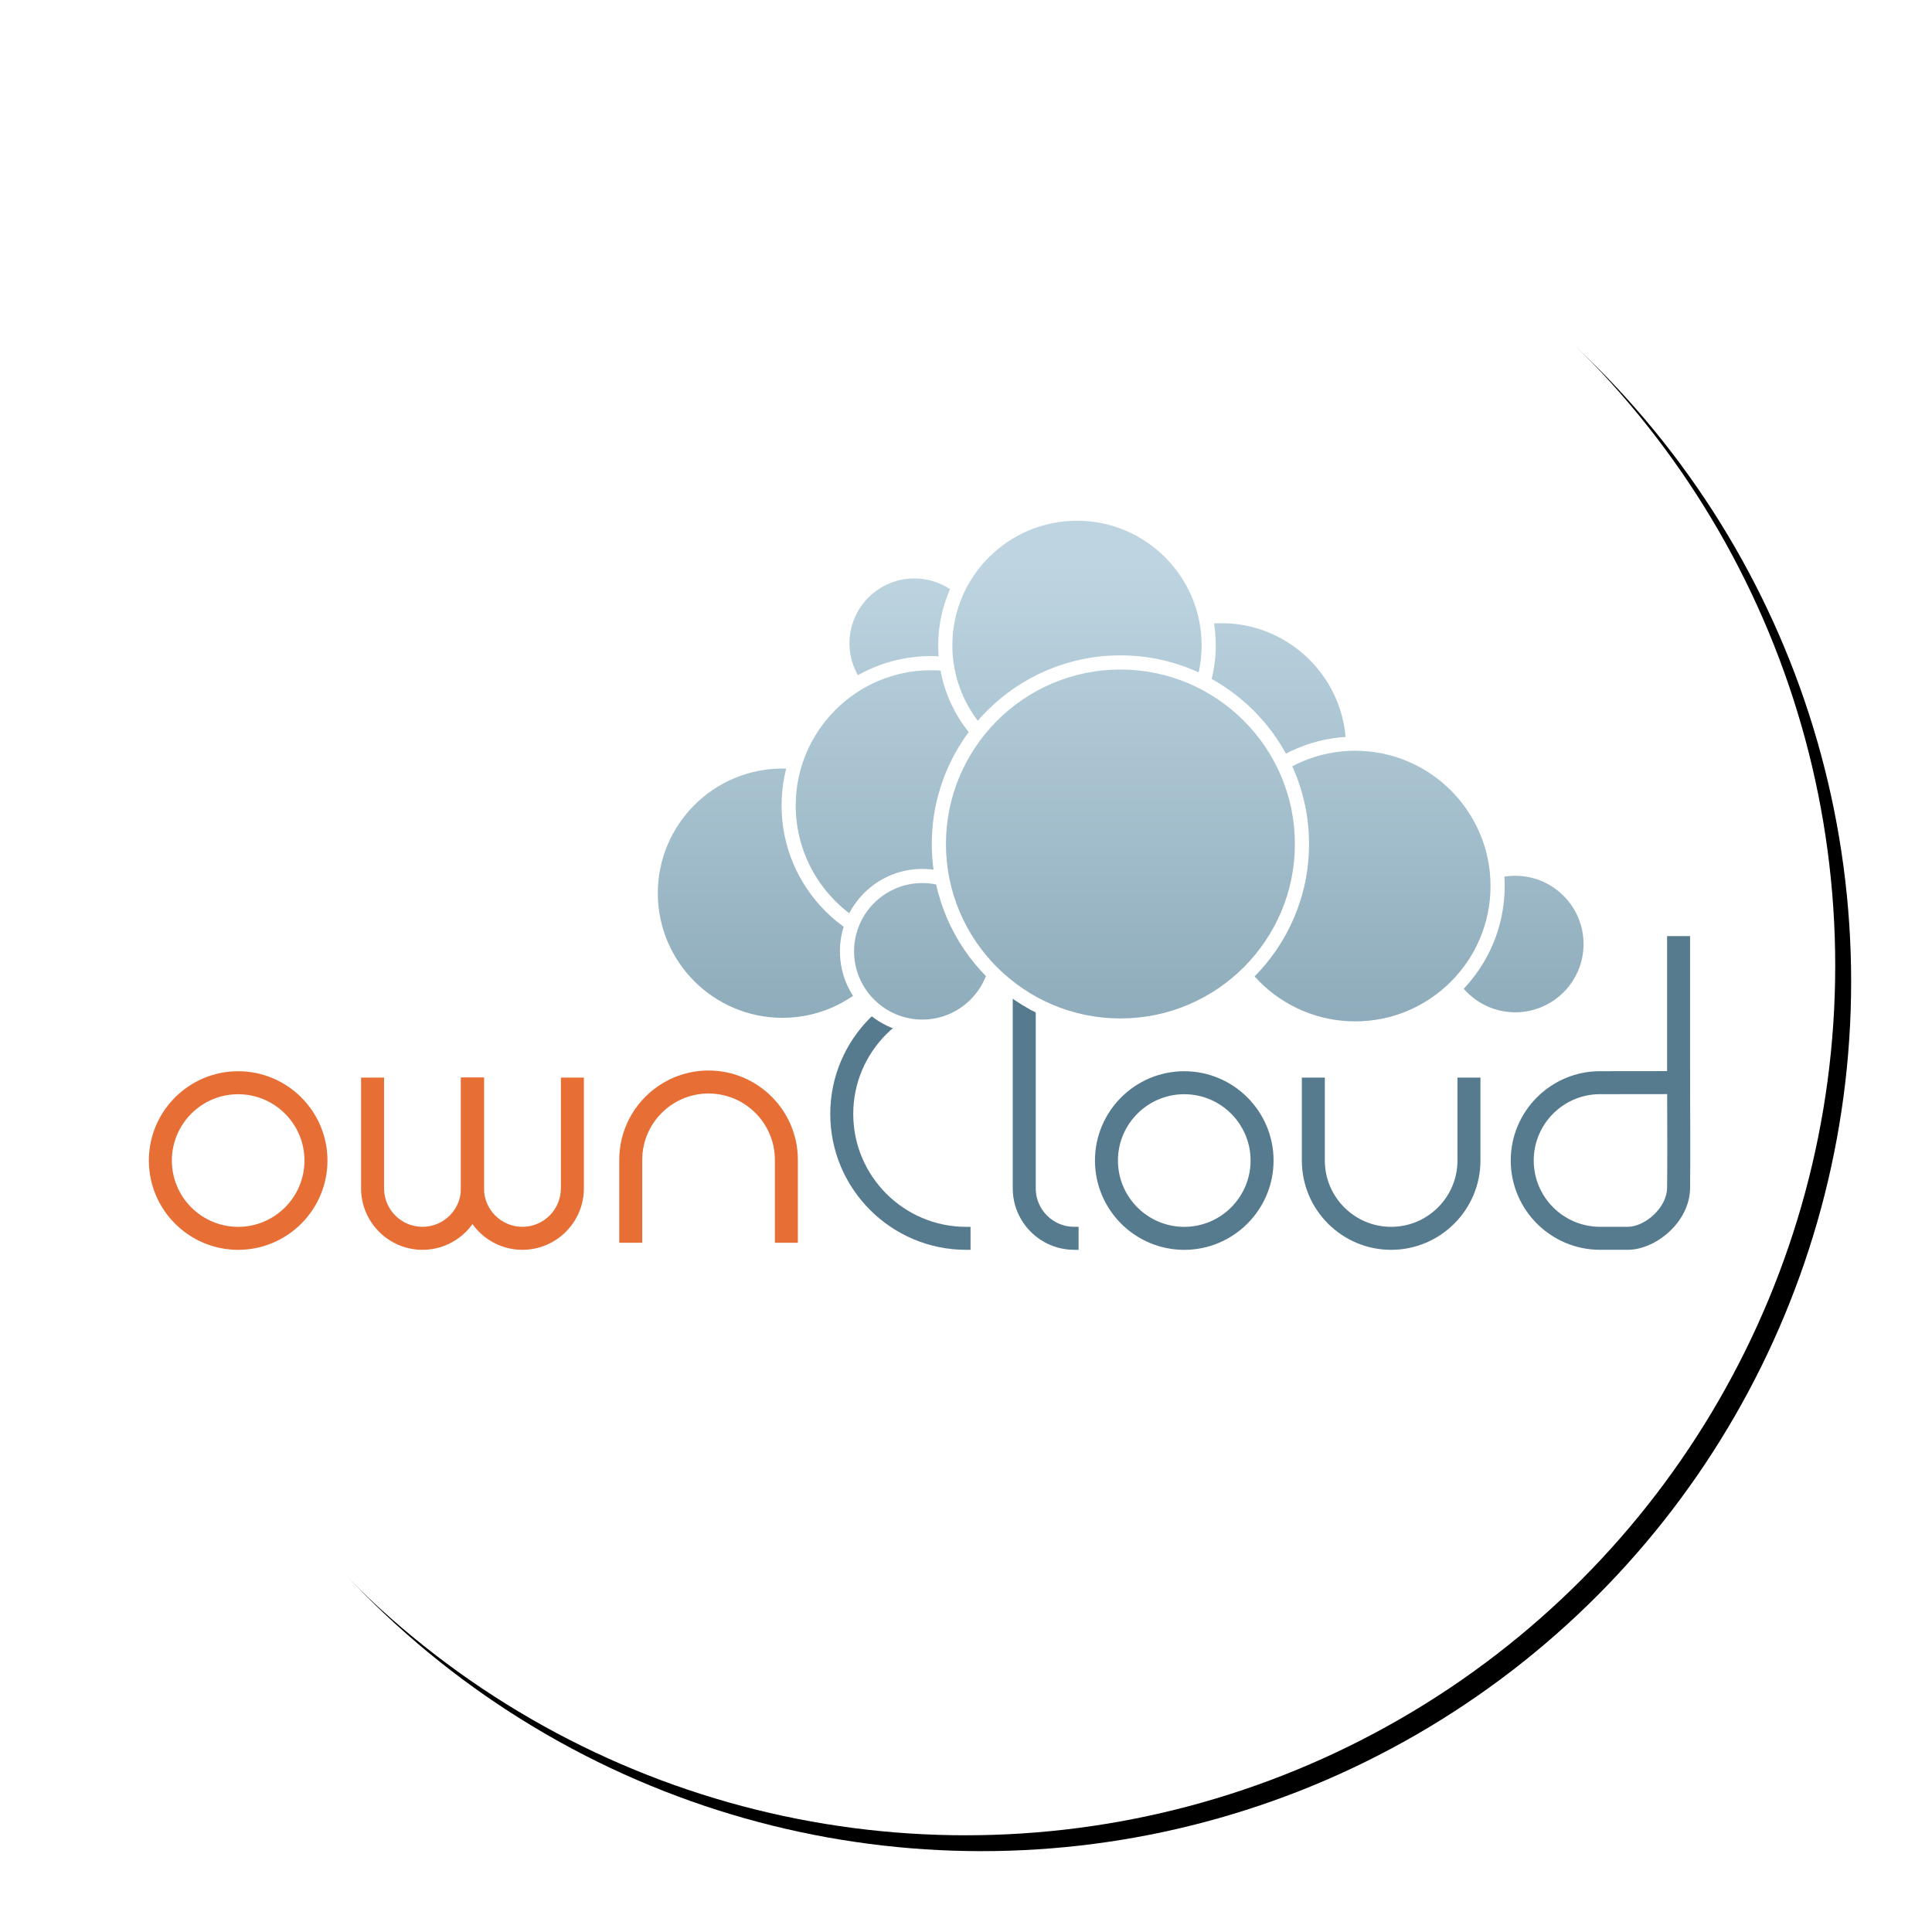<?xml version="1.0" encoding="UTF-8" standalone="no"?>
<!-- Created with Inkscape (http://www.inkscape.org/) -->

<svg
   xmlns:dc="http://purl.org/dc/elements/1.1/"
   xmlns:cc="http://creativecommons.org/ns#"
   xmlns:rdf="http://www.w3.org/1999/02/22-rdf-syntax-ns#"
   xmlns:svg="http://www.w3.org/2000/svg"
   xmlns="http://www.w3.org/2000/svg"
   xmlns:xlink="http://www.w3.org/1999/xlink"
   xmlns:sodipodi="http://sodipodi.sourceforge.net/DTD/sodipodi-0.dtd"
   xmlns:inkscape="http://www.inkscape.org/namespaces/inkscape"
   width="10mm"
   height="10mm"
   viewBox="0 0 35.433 35.433"
   id="svg2"
   version="1.1"
   inkscape:version="0.91 r13725"
   sodipodi:docname="inc.svg"
   inkscape:export-filename="/home/jospoortvliet/source code/www/assets/img/history/inc.png"
   inkscape:export-xdpi="91.440002"
   inkscape:export-ydpi="91.440002">
  <defs
     id="defs4">
    <filter
       inkscape:collect="always"
       style="color-interpolation-filters:sRGB"
       id="filter4250"
       x="-0.079"
       width="1.158"
       y="-0.079"
       height="1.158">
      <feGaussianBlur
         inkscape:collect="always"
         stdDeviation="0.056"
         id="feGaussianBlur4252" />
    </filter>
    <filter
       inkscape:collect="always"
       style="color-interpolation-filters:sRGB"
       id="filter4250-6"
       x="-0.079"
       width="1.158"
       y="-0.079"
       height="1.158">
      <feGaussianBlur
         inkscape:collect="always"
         stdDeviation="0.056"
         id="feGaussianBlur4252-6" />
    </filter>
    <linearGradient
       y2="339.222"
       x2="288.494"
       y1="55.888"
       x1="288.494"
       gradientUnits="userSpaceOnUse"
       id="linearGradient3353"
       xlink:href="#SVGID_1_"
       inkscape:collect="always" />
    <linearGradient
       y2="339.222"
       x2="251.211"
       y1="55.888"
       x1="251.211"
       gradientUnits="userSpaceOnUse"
       id="linearGradient3355"
       xlink:href="#SVGID_2_"
       inkscape:collect="always" />
    <linearGradient
       y2="339.222"
       x2="293.225"
       y1="55.888"
       x1="293.225"
       gradientUnits="userSpaceOnUse"
       id="linearGradient3357"
       xlink:href="#SVGID_3_"
       inkscape:collect="always" />
    <linearGradient
       y2="339.222"
       x2="375.334"
       y1="55.888"
       x1="375.334"
       gradientUnits="userSpaceOnUse"
       id="linearGradient3359"
       xlink:href="#SVGID_4_"
       inkscape:collect="always" />
    <linearGradient
       y2="339.222"
       x2="334.494"
       y1="55.888"
       x1="334.494"
       gradientUnits="userSpaceOnUse"
       id="linearGradient3361"
       xlink:href="#SVGID_5_"
       inkscape:collect="always" />
    <linearGradient
       y2="339.224"
       x2="458.427"
       y1="55.887"
       x1="458.427"
       gradientUnits="userSpaceOnUse"
       id="linearGradient3363"
       xlink:href="#SVGID_6_"
       inkscape:collect="always" />
    <linearGradient
       y2="339.221"
       x2="413.163"
       y1="55.888"
       x1="413.163"
       gradientUnits="userSpaceOnUse"
       id="linearGradient3365"
       xlink:href="#SVGID_7_"
       inkscape:collect="always" />
    <linearGradient
       y2="339.224"
       x2="290.762"
       y1="55.887"
       x1="290.762"
       gradientUnits="userSpaceOnUse"
       id="linearGradient3367"
       xlink:href="#SVGID_8_"
       inkscape:collect="always" />
    <linearGradient
       y2="339.221"
       x2="346.773"
       y1="55.888"
       x1="346.773"
       gradientUnits="userSpaceOnUse"
       id="linearGradient3369"
       xlink:href="#SVGID_9_"
       inkscape:collect="always" />
    <linearGradient
       id="SVGID_1_"
       gradientUnits="userSpaceOnUse"
       x1="288.494"
       y1="55.888"
       x2="288.494"
       y2="339.222">
      <stop
         offset="0"
         style="stop-color:#BED5E1"
         id="stop261" />
      <stop
         offset="1"
         style="stop-color:#567B8F"
         id="stop263" />
    </linearGradient>
    <linearGradient
       id="SVGID_2_"
       gradientUnits="userSpaceOnUse"
       x1="251.211"
       y1="55.888"
       x2="251.211"
       y2="339.222">
      <stop
         offset="0"
         style="stop-color:#BED5E1"
         id="stop268" />
      <stop
         offset="1"
         style="stop-color:#567B8F"
         id="stop270" />
    </linearGradient>
    <linearGradient
       id="SVGID_3_"
       gradientUnits="userSpaceOnUse"
       x1="293.225"
       y1="55.888"
       x2="293.225"
       y2="339.222">
      <stop
         offset="0"
         style="stop-color:#BED5E1"
         id="stop275" />
      <stop
         offset="1"
         style="stop-color:#567B8F"
         id="stop277" />
    </linearGradient>
    <linearGradient
       id="SVGID_4_"
       gradientUnits="userSpaceOnUse"
       x1="375.334"
       y1="55.888"
       x2="375.334"
       y2="339.222">
      <stop
         offset="0"
         style="stop-color:#BED5E1"
         id="stop282" />
      <stop
         offset="1"
         style="stop-color:#567B8F"
         id="stop284" />
    </linearGradient>
    <linearGradient
       id="SVGID_5_"
       gradientUnits="userSpaceOnUse"
       x1="334.494"
       y1="55.888"
       x2="334.494"
       y2="339.222">
      <stop
         offset="0"
         style="stop-color:#BED5E1"
         id="stop289" />
      <stop
         offset="1"
         style="stop-color:#567B8F"
         id="stop291" />
    </linearGradient>
    <linearGradient
       id="SVGID_6_"
       gradientUnits="userSpaceOnUse"
       x1="458.427"
       y1="55.887"
       x2="458.427"
       y2="339.224">
      <stop
         offset="0"
         style="stop-color:#BED5E1"
         id="stop296" />
      <stop
         offset="1"
         style="stop-color:#567B8F"
         id="stop298" />
    </linearGradient>
    <linearGradient
       id="SVGID_7_"
       gradientUnits="userSpaceOnUse"
       x1="413.163"
       y1="55.888"
       x2="413.163"
       y2="339.221">
      <stop
         offset="0"
         style="stop-color:#BED5E1"
         id="stop303" />
      <stop
         offset="1"
         style="stop-color:#567B8F"
         id="stop305" />
    </linearGradient>
    <linearGradient
       id="SVGID_8_"
       gradientUnits="userSpaceOnUse"
       x1="290.762"
       y1="55.887"
       x2="290.762"
       y2="339.224">
      <stop
         offset="0"
         style="stop-color:#BED5E1"
         id="stop310" />
      <stop
         offset="1"
         style="stop-color:#567B8F"
         id="stop312" />
    </linearGradient>
    <linearGradient
       id="SVGID_9_"
       gradientUnits="userSpaceOnUse"
       x1="346.773"
       y1="55.888"
       x2="346.773"
       y2="339.221">
      <stop
         offset="0"
         style="stop-color:#BED5E1"
         id="stop317" />
      <stop
         offset="1"
         style="stop-color:#567B8F"
         id="stop319" />
    </linearGradient>
    <linearGradient
       gradientTransform="matrix(1,0,0,-1,-191.2,-3.189)"
       y2="-342.412"
       x2="479.694"
       y1="-59.078"
       x1="479.694"
       gradientUnits="userSpaceOnUse"
       id="SVGID_1_-4">
      <stop
         id="stop68"
         style="stop-color:#BED5E1"
         offset="0" />
      <stop
         id="stop70"
         style="stop-color:#567B8F"
         offset="1" />
    </linearGradient>
    <linearGradient
       gradientTransform="matrix(1,0,0,-1,-191.2,-3.189)"
       y2="-342.414"
       x2="442.411"
       y1="-59.077"
       x1="442.411"
       gradientUnits="userSpaceOnUse"
       id="SVGID_2_-2">
      <stop
         id="stop79"
         style="stop-color:#BED5E1"
         offset="0" />
      <stop
         id="stop81"
         style="stop-color:#567B8F"
         offset="1" />
    </linearGradient>
    <linearGradient
       gradientTransform="matrix(1,0,0,-1,-191.2,-3.189)"
       y2="-342.415"
       x2="484.425"
       y1="-59.077"
       x1="484.425"
       gradientUnits="userSpaceOnUse"
       id="SVGID_3_-6">
      <stop
         id="stop90"
         style="stop-color:#BED5E1"
         offset="0" />
      <stop
         id="stop92"
         style="stop-color:#567B8F"
         offset="1" />
    </linearGradient>
    <linearGradient
       gradientTransform="matrix(1,0,0,-1,-191.2,-3.189)"
       y2="-342.41"
       x2="566.533"
       y1="-59.078"
       x1="566.533"
       gradientUnits="userSpaceOnUse"
       id="SVGID_4_-9">
      <stop
         id="stop101"
         style="stop-color:#BED5E1"
         offset="0" />
      <stop
         id="stop103"
         style="stop-color:#567B8F"
         offset="1" />
    </linearGradient>
    <linearGradient
       gradientTransform="matrix(1,0,0,-1,-191.2,-3.189)"
       y2="-342.409"
       x2="525.692"
       y1="-59.078"
       x1="525.692"
       gradientUnits="userSpaceOnUse"
       id="SVGID_5_-1">
      <stop
         id="stop112"
         style="stop-color:#BED5E1"
         offset="0" />
      <stop
         id="stop114"
         style="stop-color:#567B8F"
         offset="1" />
    </linearGradient>
    <linearGradient
       gradientTransform="matrix(1,0,0,-1,-191.2,-3.189)"
       y2="-342.415"
       x2="649.626"
       y1="-59.075"
       x1="649.626"
       gradientUnits="userSpaceOnUse"
       id="SVGID_6_-8">
      <stop
         id="stop123"
         style="stop-color:#BED5E1"
         offset="0" />
      <stop
         id="stop125"
         style="stop-color:#567B8F"
         offset="1" />
    </linearGradient>
    <linearGradient
       gradientTransform="matrix(1,0,0,-1,-191.2,-3.189)"
       y2="-342.412"
       x2="604.362"
       y1="-59.077"
       x1="604.362"
       gradientUnits="userSpaceOnUse"
       id="SVGID_7_-8">
      <stop
         id="stop134"
         style="stop-color:#BED5E1"
         offset="0" />
      <stop
         id="stop136"
         style="stop-color:#567B8F"
         offset="1" />
    </linearGradient>
    <linearGradient
       gradientTransform="matrix(1,0,0,-1,-191.2,-3.189)"
       y2="-342.417"
       x2="481.962"
       y1="-59.074"
       x1="481.962"
       gradientUnits="userSpaceOnUse"
       id="SVGID_8_-5">
      <stop
         id="stop145"
         style="stop-color:#BED5E1"
         offset="0" />
      <stop
         id="stop147"
         style="stop-color:#567B8F"
         offset="1" />
    </linearGradient>
    <linearGradient
       gradientTransform="matrix(1,0,0,-1,-191.2,-3.189)"
       y2="-342.413"
       x2="537.974"
       y1="-59.077"
       x1="537.974"
       gradientUnits="userSpaceOnUse"
       id="SVGID_9_-8">
      <stop
         id="stop156"
         style="stop-color:#BED5E1"
         offset="0" />
      <stop
         id="stop158"
         style="stop-color:#567B8F"
         offset="1" />
    </linearGradient>
    <linearGradient
       y2="-342.417"
       x2="481.962"
       y1="-59.074"
       x1="481.962"
       gradientTransform="matrix(1,0,0,-1,-191.2,-3.189)"
       gradientUnits="userSpaceOnUse"
       id="linearGradient3593"
       xlink:href="#SVGID_8_-5"
       inkscape:collect="always" />
    <linearGradient
       y2="-342.413"
       x2="537.974"
       y1="-59.077"
       x1="537.974"
       gradientTransform="matrix(1,0,0,-1,-191.2,-3.189)"
       gradientUnits="userSpaceOnUse"
       id="linearGradient3595"
       xlink:href="#SVGID_9_-8"
       inkscape:collect="always" />
  </defs>
  <sodipodi:namedview
     id="base"
     pagecolor="#ffffff"
     bordercolor="#666666"
     borderopacity="1.0"
     inkscape:pageopacity="0.0"
     inkscape:pageshadow="2"
     inkscape:zoom="7.919596"
     inkscape:cx="10.759948"
     inkscape:cy="33.949662"
     inkscape:document-units="px"
     inkscape:current-layer="layer1"
     showgrid="false"
     fit-margin-top="0"
     fit-margin-left="0"
     fit-margin-right="0"
     fit-margin-bottom="0"
     inkscape:window-width="2560"
     inkscape:window-height="1363"
     inkscape:window-x="0"
     inkscape:window-y="240"
     inkscape:window-maximized="1"
     inkscape:snap-bbox="true"
     inkscape:bbox-paths="true"
     inkscape:snap-page="true"
     inkscape:bbox-nodes="true" />
  <g
     inkscape:label="Layer 1"
     inkscape:groupmode="layer"
     id="layer1"
     transform="translate(-153.882,-414.52)">
    <g
       id="g4290">
      <g
         id="flowRoot4136-0"
         style="font-style:normal;font-variant:normal;font-weight:normal;font-stretch:normal;font-size:9.69px;line-height:125%;font-family:'DejaVu Sans';-inkscape-font-specification:'DejaVu Sans, Normal';text-align:start;letter-spacing:0px;word-spacing:0px;writing-mode:lr-tb;text-anchor:start;fill:#000000;fill-opacity:1;stroke:none;stroke-width:1px;stroke-linecap:butt;stroke-linejoin:miter;stroke-opacity:1;filter:url(#filter4250)"
         transform="matrix(17.642,0,0,17.642,-2039.982,-7634.318)">
        <ellipse
           ry="0.853"
           rx="0.853"
           cy="457.252"
           cx="125.375"
           id="path4154-1"
           style="opacity:1;fill:#ffffff;fill-opacity:1;fill-rule:evenodd;stroke:#000000;stroke-width:0.102;stroke-linecap:round;stroke-linejoin:round;stroke-miterlimit:4;stroke-dasharray:none;stroke-dashoffset:0;stroke-opacity:1" />
      </g>
      <g
         id="flowRoot4136"
         style="font-style:normal;font-variant:normal;font-weight:normal;font-stretch:normal;font-size:9.69px;line-height:125%;font-family:'DejaVu Sans';-inkscape-font-specification:'DejaVu Sans, Normal';text-align:start;letter-spacing:0px;word-spacing:0px;writing-mode:lr-tb;text-anchor:start;fill:#ffffff;fill-opacity:1;stroke:#ffffff;stroke-width:1px;stroke-linecap:butt;stroke-linejoin:miter;stroke-opacity:1"
         transform="matrix(17.642,0,0,17.642,-2040.274,-7634.609)">
        <ellipse
           ry="0.853"
           rx="0.853"
           cy="457.252"
           cx="125.375"
           id="path4154"
           style="opacity:1;fill:#ffffff;fill-opacity:1;fill-rule:evenodd;stroke:#ffffff;stroke-width:0.102;stroke-linecap:round;stroke-linejoin:round;stroke-miterlimit:4;stroke-dasharray:none;stroke-dashoffset:0;stroke-opacity:1" />
      </g>
    </g>
    <g
       id="g4284">
      <g
         id="flowRoot4136-0-4"
         style="font-style:normal;font-variant:normal;font-weight:normal;font-stretch:normal;font-size:9.69px;line-height:125%;font-family:'DejaVu Sans';-inkscape-font-specification:'DejaVu Sans, Normal';text-align:start;letter-spacing:0px;word-spacing:0px;writing-mode:lr-tb;text-anchor:start;fill:#000000;fill-opacity:1;stroke:none;stroke-width:1px;stroke-linecap:butt;stroke-linejoin:miter;stroke-opacity:1;filter:url(#filter4250-6)"
         transform="matrix(17.642,0,0,17.642,-2123.079,-7635.197)">
        <ellipse
           ry="0.853"
           rx="0.853"
           cy="457.252"
           cx="125.375"
           id="path4154-1-4"
           style="opacity:1;fill:#ffffff;fill-opacity:1;fill-rule:evenodd;stroke:#000000;stroke-width:0.102;stroke-linecap:round;stroke-linejoin:round;stroke-miterlimit:4;stroke-dasharray:none;stroke-dashoffset:0;stroke-opacity:1" />
      </g>
      <g
         id="flowRoot4136-4"
         style="font-style:normal;font-variant:normal;font-weight:normal;font-stretch:normal;font-size:9.69px;line-height:125%;font-family:'DejaVu Sans';-inkscape-font-specification:'DejaVu Sans, Normal';text-align:start;letter-spacing:0px;word-spacing:0px;writing-mode:lr-tb;text-anchor:start;fill:#ffffff;fill-opacity:1;stroke:#ffffff;stroke-width:1px;stroke-linecap:butt;stroke-linejoin:miter;stroke-opacity:1"
         transform="matrix(17.642,0,0,17.642,-2123.371,-7635.489)">
        <ellipse
           ry="0.853"
           rx="0.853"
           cy="457.252"
           cx="125.375"
           id="path4154-4"
           style="opacity:1;fill:#ffffff;fill-opacity:1;fill-rule:evenodd;stroke:#ffffff;stroke-width:0.102;stroke-linecap:round;stroke-linejoin:round;stroke-miterlimit:4;stroke-dasharray:none;stroke-dashoffset:0;stroke-opacity:1" />
      </g>
    </g>
    <g
       id="g4941"
       transform="matrix(0.113,0,0,0.113,156.609,423.809)">
      <g
         id="g3"
         transform="matrix(0.574,0,0,0.574,-41.335,-23.096)">
        <path
           id="path5"
           d="m 97.312,249.795 c -13.578,0 -24.624,-11.046 -24.624,-24.624 0,-13.578 11.046,-24.624 24.624,-24.624 13.578,0 24.624,11.046 24.624,24.624 0,13.578 -11.046,24.624 -24.624,24.624 z m 0,-43.998 c -10.683,0 -19.374,8.691 -19.374,19.374 0,10.683 8.691,19.374 19.374,19.374 10.683,0 19.374,-8.691 19.374,-19.374 0,-10.683 -8.691,-19.374 -19.374,-19.374 z"
           inkscape:connector-curvature="0"
           style="fill:#e76e34" />
        <path
           id="path7"
           d="m 97.312,201.172 c 13.233,0 23.999,10.766 23.999,23.999 0,13.233 -10.766,23.999 -23.999,23.999 -13.233,0 -23.999,-10.766 -23.999,-23.999 0,-13.233 10.766,-23.999 23.999,-23.999 m 0,43.998 c 11.027,0 19.999,-8.972 19.999,-19.999 0,-11.027 -8.972,-19.999 -19.999,-19.999 -11.027,0 -19.999,8.972 -19.999,19.999 0,11.027 8.972,19.999 19.999,19.999 m 0,-45.248 c -13.922,0 -25.249,11.327 -25.249,25.249 0,13.922 11.327,25.249 25.249,25.249 13.922,0 25.249,-11.327 25.249,-25.249 0,-13.922 -11.327,-25.249 -25.249,-25.249 l 0,0 z m 0,43.998 c -10.338,0 -18.749,-8.411 -18.749,-18.749 0,-10.338 8.411,-18.749 18.749,-18.749 10.338,0 18.749,8.411 18.749,18.749 0,10.338 -8.411,18.749 -18.749,18.749 l 0,0 z"
           inkscape:connector-curvature="0"
           style="fill:#e76e34" />
      </g>
      <g
         id="g9"
         transform="matrix(0.574,0,0,0.574,-41.335,-23.096)">
        <path
           id="path11"
           d="m 364.825,249.797 c -13.579,0 -24.626,-11.047 -24.626,-24.626 0,-13.579 11.047,-24.626 24.626,-24.626 13.579,0 24.626,11.047 24.626,24.626 0,13.579 -11.047,24.626 -24.626,24.626 z m 0,-44.002 c -10.684,0 -19.376,8.692 -19.376,19.376 0,10.684 8.692,19.376 19.376,19.376 10.684,0 19.376,-8.692 19.376,-19.376 0,-10.684 -8.692,-19.376 -19.376,-19.376 z"
           inkscape:connector-curvature="0"
           style="fill:#567b8f" />
        <path
           id="path13"
           d="m 364.825,201.17 c 13.234,0 24.001,10.767 24.001,24.001 0,13.234 -10.767,24.001 -24.001,24.001 -13.234,0 -24.001,-10.767 -24.001,-24.001 0,-13.234 10.767,-24.001 24.001,-24.001 m 0,44.002 c 11.028,0 20.001,-8.973 20.001,-20.001 0,-11.028 -8.973,-20.001 -20.001,-20.001 -11.028,0 -20.001,8.973 -20.001,20.001 0,11.028 8.973,20.001 20.001,20.001 m 0,-45.252 c -13.924,0 -25.251,11.327 -25.251,25.251 0,13.924 11.327,25.251 25.251,25.251 13.924,0 25.251,-11.327 25.251,-25.251 0,-13.924 -11.327,-25.251 -25.251,-25.251 l 0,0 z m 0,44.002 c -10.339,0 -18.751,-8.412 -18.751,-18.751 0,-10.339 8.412,-18.751 18.751,-18.751 10.339,0 18.751,8.412 18.751,18.751 0,10.339 -8.412,18.751 -18.751,18.751 l 0,0 z"
           inkscape:connector-curvature="0"
           style="fill:#567b8f" />
      </g>
      <g
         id="g15"
         transform="matrix(0.574,0,0,0.574,-41.335,-23.096)">
        <path
           id="path17"
           d="m 149.436,249.788 c -9.235,0 -16.748,-7.513 -16.748,-16.748 l 0,-30.699 5.25,0 0,30.699 c 0,6.34 5.158,11.498 11.498,11.498 6.341,0 11.5,-5.158 11.5,-11.498 l 0,-30.699 5.25,0 0,30.699 c 0,9.235 -7.514,16.748 -16.75,16.748 z"
           inkscape:connector-curvature="0"
           style="fill:#e76e34" />
        <path
           id="path19"
           d="m 165.561,202.966 0,30.074 c 0,8.891 -7.234,16.123 -16.125,16.123 -8.89,0 -16.123,-7.232 -16.123,-16.123 l 0,-30.074 4,0 0,30.074 c 0,6.685 5.438,12.123 12.123,12.123 6.686,0 12.125,-5.438 12.125,-12.123 l 0,-30.074 4,0 m 1.25,-1.25 -1.25,0 -4,0 -1.25,0 0,1.25 0,30.074 c 0,5.995 -4.878,10.873 -10.875,10.873 -5.996,0 -10.873,-4.878 -10.873,-10.873 l 0,-30.074 0,-1.25 -1.25,0 -4,0 -1.25,0 0,1.25 0,30.074 c 0,9.579 7.793,17.373 17.373,17.373 9.581,0 17.375,-7.794 17.375,-17.373 l 0,-30.074 0,-1.25 0,0 z"
           inkscape:connector-curvature="0"
           style="fill:#e76e34" />
      </g>
      <g
         id="g21"
         transform="matrix(0.574,0,0,0.574,-41.335,-23.096)">
        <path
           id="path23"
           d="m 177.686,249.788 c -9.236,0 -16.75,-7.513 -16.75,-16.748 l 0,-30.699 5.25,0 0,30.699 c 0,6.34 5.159,11.498 11.5,11.498 6.341,0 11.5,-5.158 11.5,-11.498 l 0,-30.699 5.25,0 0,30.699 c 0,9.235 -7.514,16.748 -16.75,16.748 z"
           inkscape:connector-curvature="0"
           style="fill:#e76e34" />
        <path
           id="path25"
           d="m 193.811,202.966 0,30.074 c 0,8.891 -7.233,16.123 -16.125,16.123 -8.892,0 -16.125,-7.232 -16.125,-16.123 l 0,-30.074 4,0 0,30.074 c 0,6.685 5.439,12.123 12.125,12.123 6.686,0 12.125,-5.438 12.125,-12.123 l 0,-30.074 4,0 m 1.25,-1.25 -1.25,0 -4,0 -1.25,0 0,1.25 0,30.074 c 0,5.995 -4.878,10.873 -10.875,10.873 -5.997,0 -10.875,-4.878 -10.875,-10.873 l 0,-30.074 0,-1.25 -1.25,0 -4,0 -1.25,0 0,1.25 0,30.074 c 0,9.579 7.794,17.373 17.375,17.373 9.581,0 17.375,-7.794 17.375,-17.373 l 0,-30.074 0,-1.25 0,0 z"
           inkscape:connector-curvature="0"
           style="fill:#e76e34" />
      </g>
      <g
         id="g27"
         transform="matrix(0.574,0,0,0.574,-41.335,-23.096)">
        <path
           id="path29"
           d="m 333.701,249.788 c -9.235,0 -16.748,-7.513 -16.748,-16.748 l 0,-70.703 5.25,0 0,70.703 c 0,6.34 5.158,11.498 11.498,11.498 l 0.625,0 0,5.25 -0.625,0 z"
           inkscape:connector-curvature="0"
           style="fill:#567b8f" />
        <path
           id="path31"
           d="m 321.578,162.962 0,70.078 c 0,6.685 5.438,12.123 12.123,12.123 l 0,4 c -8.891,0 -16.123,-7.232 -16.123,-16.123 l 0,-70.078 4,0 m 1.25,-1.25 -1.25,0 -4,0 -1.25,0 0,1.25 0,70.078 c 0,9.579 7.794,17.373 17.373,17.373 l 1.25,0 0,-1.25 0,-4 0,-1.25 -1.25,0 c -5.995,0 -10.873,-4.878 -10.873,-10.873 l 0,-70.078 0,-1.25 0,0 z"
           inkscape:connector-curvature="0"
           style="fill:#567b8f" />
      </g>
      <g
         id="g33"
         transform="matrix(0.574,0,0,0.574,-41.335,-23.096)">
        <path
           id="path35"
           d="m 249.694,247.794 0,-22.826 c 0,-10.684 -8.692,-19.375 -19.377,-19.375 -10.684,0 -19.375,8.691 -19.375,19.375 l 0,22.826 -5.25,0 0,-22.826 c 0,-13.578 11.047,-24.625 24.625,-24.625 13.58,0 24.627,11.047 24.627,24.625 l 0,22.826 -5.25,0 z"
           inkscape:connector-curvature="0"
           style="fill:#e76e34" />
        <path
           id="path37"
           d="m 230.317,200.968 c 13.235,0 24.002,10.767 24.002,24 l 0,22.201 -4,0 0,-22.201 c 0,-11.028 -8.973,-20 -20.002,-20 -11.028,0 -20,8.972 -20,20 l 0,22.201 -4,0 0,-22.201 c 0,-13.234 10.766,-24 24,-24 m 0,-1.25 c -13.923,0 -25.25,11.327 -25.25,25.25 l 0,22.201 0,1.25 1.25,0 4,0 1.25,0 0,-1.25 0,-22.201 c 0,-10.339 8.411,-18.75 18.75,-18.75 10.34,0 18.752,8.411 18.752,18.75 l 0,22.201 0,1.25 1.25,0 4,0 1.25,0 0,-1.25 0,-22.201 c 0,-13.923 -11.328,-25.25 -25.252,-25.25 l 0,0 z"
           inkscape:connector-curvature="0"
           style="fill:#e76e34" />
      </g>
      <g
         id="g39"
         transform="matrix(0.574,0,0,0.574,-41.335,-23.096)">
        <path
           id="path41"
           d="m 423.322,249.794 c -13.578,0 -24.625,-11.046 -24.625,-24.623 l 0,-22.83 5.25,0 0,22.83 c 0,10.683 8.691,19.373 19.375,19.373 10.685,0 19.377,-8.69 19.377,-19.373 l 0,-22.83 5.25,0 0,22.83 c 0,13.577 -11.048,24.623 -24.627,24.623 z"
           inkscape:connector-curvature="0"
           style="fill:#567b8f" />
        <path
           id="path43"
           d="m 447.324,202.966 0,22.205 c 0,13.232 -10.768,23.998 -24.002,23.998 -13.233,0 -24,-10.766 -24,-23.998 l 0,-22.205 4,0 0,22.205 c 0,11.027 8.972,19.998 20,19.998 11.029,0 20.002,-8.971 20.002,-19.998 l 0,-22.205 4,0 m 1.25,-1.25 -1.25,0 -4,0 -1.25,0 0,1.25 0,22.205 c 0,10.338 -8.412,18.748 -18.752,18.748 -10.339,0 -18.75,-8.41 -18.75,-18.748 l 0,-22.205 0,-1.25 -1.25,0 -4,0 -1.25,0 0,1.25 0,22.205 c 0,13.922 11.327,25.248 25.25,25.248 13.924,0 25.252,-11.326 25.252,-25.248 l 0,-22.205 0,-1.25 0,0 z"
           inkscape:connector-curvature="0"
           style="fill:#567b8f" />
      </g>
      <g
         id="g45"
         transform="matrix(0.574,0,0,0.574,-41.335,-23.096)">
        <path
           id="path47"
           d="m 303.146,249.794 c -20.838,0 -37.792,-16.952 -37.792,-37.789 0,-20.838 16.953,-37.791 37.792,-37.791 l 0.625,0 0,5.25 -0.625,0 c -17.943,0 -32.542,14.598 -32.542,32.541 0,17.942 14.598,32.539 32.542,32.539 l 0.625,0 0,5.25 -0.625,0 z"
           inkscape:connector-curvature="0"
           style="fill:#567b8f" />
        <path
           id="path49"
           d="m 303.146,174.839 0,4 c -18.288,0 -33.167,14.878 -33.167,33.166 0,18.287 14.878,33.164 33.167,33.164 l 0,4 c -20.494,0 -37.167,-16.672 -37.167,-37.164 0,-20.494 16.673,-37.166 37.167,-37.166 m 1.25,-1.25 -1.25,0 c -21.183,0 -38.417,17.233 -38.417,38.416 0,21.182 17.233,38.414 38.417,38.414 l 1.25,0 0,-1.25 0,-4 0,-1.25 -1.25,0 c -17.599,0 -31.917,-14.316 -31.917,-31.914 0,-17.599 14.318,-31.916 31.917,-31.916 l 1.25,0 0,-1.25 0,-4 0,-1.25 0,0 z"
           inkscape:connector-curvature="0"
           style="fill:#567b8f" />
      </g>
      <g
         id="g51"
         transform="matrix(0.574,0,0,0.574,-41.335,-23.096)">
        <rect
           id="rect53"
           height="41.422"
           width="5.25"
           y="162.337"
           x="501.971"
           style="fill:#567b8f" />
        <path
           id="path55"
           d="m 506.596,162.962 0,40.172 -4,0 0,-40.172 4,0 m 1.25,-1.25 -1.25,0 -4,0 -1.25,0 0,1.25 0,40.172 0,1.25 1.25,0 4,0 1.25,0 0,-1.25 0,-40.172 0,-1.25 0,0 z"
           inkscape:connector-curvature="0"
           style="fill:#567b8f" />
      </g>
      <g
         id="g57"
         transform="matrix(0.574,0,0,0.574,-41.335,-23.096)">
        <path
           id="path59"
           d="m 482.388,249.782 c -13.578,0 -24.625,-11.046 -24.625,-24.623 0,-13.578 11.047,-24.625 24.625,-24.625 l 24.815,-0.028 0.018,2.742 c 0.021,3.779 0.123,22.978 -10e-4,29.829 -0.169,9.254 -9.43,16.705 -16.983,16.705 l -7.849,0 z m 0.003,-43.998 c -10.686,0 -19.378,8.691 -19.378,19.375 0,10.683 8.691,19.373 19.375,19.373 l 7.849,0 c 5.079,0 11.622,-5.438 11.733,-11.551 0.11,-6.018 0.043,-21.628 0.014,-27.22 l -19.593,0.023 z"
           inkscape:connector-curvature="0"
           style="fill:#567b8f" />
        <path
           id="path61"
           d="m 506.582,201.132 0.013,1.989 c 10e-4,0.224 0.136,22.454 0,29.944 -0.163,8.914 -9.082,16.092 -16.358,16.092 l -7.849,0 c -13.233,0 -24,-10.766 -24,-23.998 0,-13.233 10.767,-24 24,-24 l 24.194,-0.027 m -24.194,44.025 7.849,0 c 5.35,0 12.241,-5.728 12.358,-12.164 0.112,-6.121 0.041,-22.212 0.011,-27.857 l -20.216,0.023 c -11.03,0 -20.002,8.972 -20.002,20 0,11.027 8.971,19.998 20,19.998 m 25.436,-45.276 -1.243,0.001 -24.194,0.027 c -13.922,0 -25.249,11.327 -25.249,25.25 0,13.922 11.327,25.248 25.25,25.248 l 7.849,0 c 7.832,0 17.433,-7.726 17.608,-17.319 0.124,-6.861 0.022,-26.066 10e-4,-29.847 l -10e-4,-0.126 -0.013,-1.991 -0.008,-1.243 0,0 z m -25.436,44.026 c -10.339,0 -18.75,-8.41 -18.75,-18.748 0,-10.339 8.412,-18.75 18.752,-18.75 l 18.973,-0.022 c 0.03,6.048 0.089,20.782 -0.018,26.584 -0.103,5.633 -6.345,10.937 -11.108,10.937 l -7.849,0 0,-10e-4 z"
           inkscape:connector-curvature="0"
           style="fill:#567b8f" />
      </g>
      <g
         id="g63"
         transform="matrix(0.574,0,0,0.574,-41.335,-23.096)">
        <g
           id="g65">
          <linearGradient
             gradientTransform="matrix(1,0,0,-1,-191.2,-3.189)"
             y2="-342.412"
             x2="479.694"
             y1="-59.078"
             x1="479.694"
             gradientUnits="userSpaceOnUse"
             id="linearGradient3214">
            <stop
               id="stop3216"
               style="stop-color:#BED5E1"
               offset="0" />
            <stop
               id="stop3218"
               style="stop-color:#567B8F"
               offset="1" />
          </linearGradient>
          <circle
             id="circle72"
             r="20.332"
             cy="78.911"
             cx="288.494"
             style="fill:url(#SVGID_1_-4)" />
          <path
             id="path74-9"
             d="m 288.494,101.243 c -12.314,0 -22.332,-10.018 -22.332,-22.332 0,-12.314 10.018,-22.332 22.332,-22.332 12.313,0 22.332,10.018 22.332,22.332 0,12.314 -10.018,22.332 -22.332,22.332 z m 0,-40.664 c -10.108,0 -18.332,8.224 -18.332,18.332 0,10.108 8.224,18.332 18.332,18.332 10.108,0 18.332,-8.224 18.332,-18.332 0,-10.108 -8.223,-18.332 -18.332,-18.332 z"
             inkscape:connector-curvature="0"
             style="fill:#ffffff" />
        </g>
        <g
           id="g76">
          <linearGradient
             gradientTransform="matrix(1,0,0,-1,-191.2,-3.189)"
             y2="-342.414"
             x2="442.411"
             y1="-59.077"
             x1="442.411"
             gradientUnits="userSpaceOnUse"
             id="linearGradient3223">
            <stop
               id="stop3225"
               style="stop-color:#BED5E1"
               offset="0" />
            <stop
               id="stop3227"
               style="stop-color:#567B8F"
               offset="1" />
          </linearGradient>
          <circle
             id="circle83"
             r="37.242"
             cy="149.577"
             cx="251.211"
             style="fill:url(#SVGID_2_-2)" />
          <path
             id="path85"
             d="m 251.211,188.819 c -21.638,0 -39.242,-17.604 -39.242,-39.242 0,-21.638 17.604,-39.242 39.242,-39.242 21.638,0 39.242,17.604 39.242,39.242 0,21.639 -17.604,39.242 -39.242,39.242 z m 0,-74.484 c -19.433,0 -35.242,15.81 -35.242,35.242 0,19.432 15.81,35.242 35.242,35.242 19.432,0 35.242,-15.81 35.242,-35.242 0,-19.432 -15.809,-35.242 -35.242,-35.242 z"
             inkscape:connector-curvature="0"
             style="fill:#ffffff" />
        </g>
        <g
           id="g87">
          <linearGradient
             gradientTransform="matrix(1,0,0,-1,-191.2,-3.189)"
             y2="-342.415"
             x2="484.425"
             y1="-59.077"
             x1="484.425"
             gradientUnits="userSpaceOnUse"
             id="linearGradient3232">
            <stop
               id="stop3234"
               style="stop-color:#BED5E1"
               offset="0" />
            <stop
               id="stop3236"
               style="stop-color:#567B8F"
               offset="1" />
          </linearGradient>
          <circle
             id="circle94"
             r="40.261"
             cy="124.796"
             cx="293.225"
             style="fill:url(#SVGID_3_-6)" />
          <path
             id="path96-4"
             d="m 293.225,167.057 c -23.303,0 -42.261,-18.958 -42.261,-42.262 0,-23.303 18.958,-42.261 42.261,-42.261 23.303,0 42.261,18.958 42.261,42.261 0,23.304 -18.958,42.262 -42.261,42.262 z m 0,-80.522 c -21.097,0 -38.261,17.164 -38.261,38.261 0,21.098 17.164,38.262 38.261,38.262 21.097,0 38.261,-17.164 38.261,-38.262 0,-21.098 -17.164,-38.261 -38.261,-38.261 z"
             inkscape:connector-curvature="0"
             style="fill:#ffffff" />
        </g>
        <g
           id="g98">
          <linearGradient
             gradientTransform="matrix(1,0,0,-1,-191.2,-3.189)"
             y2="-342.41"
             x2="566.533"
             y1="-59.078"
             x1="566.533"
             gradientUnits="userSpaceOnUse"
             id="linearGradient3241">
            <stop
               id="stop3243"
               style="stop-color:#BED5E1"
               offset="0" />
            <stop
               id="stop3245"
               style="stop-color:#567B8F"
               offset="1" />
          </linearGradient>
          <circle
             id="circle105"
             r="37.242"
             cy="108.472"
             cx="375.334"
             style="fill:url(#SVGID_4_-9)" />
          <path
             id="path107"
             d="m 375.334,147.714 c -21.639,0 -39.242,-17.604 -39.242,-39.241 0,-21.638 17.604,-39.242 39.242,-39.242 21.638,0 39.242,17.604 39.242,39.242 0,21.637 -17.603,39.241 -39.242,39.241 z m 0,-74.484 c -19.433,0 -35.242,15.81 -35.242,35.242 0,19.432 15.81,35.241 35.242,35.241 19.432,0 35.242,-15.809 35.242,-35.241 0,-19.432 -15.809,-35.242 -35.242,-35.242 z"
             inkscape:connector-curvature="0"
             style="fill:#ffffff" />
        </g>
        <g
           id="g109">
          <linearGradient
             gradientTransform="matrix(1,0,0,-1,-191.2,-3.189)"
             y2="-342.409"
             x2="525.692"
             y1="-59.078"
             x1="525.692"
             gradientUnits="userSpaceOnUse"
             id="linearGradient3250">
            <stop
               id="stop3252"
               style="stop-color:#BED5E1"
               offset="0" />
            <stop
               id="stop3254"
               style="stop-color:#567B8F"
               offset="1" />
          </linearGradient>
          <circle
             id="circle116"
             r="37.241"
             cy="79.504"
             cx="334.493"
             style="fill:url(#SVGID_5_-1)" />
          <path
             id="path118-3"
             d="m 334.493,118.745 c -21.638,0 -39.241,-17.604 -39.241,-39.241 0,-21.637 17.604,-39.24 39.241,-39.24 21.637,0 39.241,17.603 39.241,39.24 0,21.637 -17.603,39.241 -39.241,39.241 z m 0,-74.482 c -19.432,0 -35.241,15.809 -35.241,35.24 0,19.432 15.81,35.241 35.241,35.241 19.431,0 35.241,-15.809 35.241,-35.241 0,-19.431 -15.809,-35.24 -35.241,-35.24 z"
             inkscape:connector-curvature="0"
             style="fill:#ffffff" />
        </g>
        <g
           id="g120">
          <linearGradient
             gradientTransform="matrix(1,0,0,-1,-191.2,-3.189)"
             y2="-342.415"
             x2="649.626"
             y1="-59.075"
             x1="649.626"
             gradientUnits="userSpaceOnUse"
             id="linearGradient3259">
            <stop
               id="stop3261"
               style="stop-color:#BED5E1"
               offset="0" />
            <stop
               id="stop3263"
               style="stop-color:#567B8F"
               offset="1" />
          </linearGradient>
          <circle
             id="circle127"
             r="21.3"
             cy="163.958"
             cx="458.427"
             style="fill:url(#SVGID_6_-8)" />
          <path
             id="path129"
             d="m 458.427,187.258 c -12.848,0 -23.3,-10.452 -23.3,-23.3 0,-12.848 10.452,-23.3 23.3,-23.3 12.848,0 23.3,10.452 23.3,23.3 0,12.848 -10.453,23.3 -23.3,23.3 z m 0,-42.6 c -10.642,0 -19.3,8.658 -19.3,19.3 0,10.642 8.658,19.3 19.3,19.3 10.642,0 19.3,-8.658 19.3,-19.3 0,-10.642 -8.659,-19.3 -19.3,-19.3 z"
             inkscape:connector-curvature="0"
             style="fill:#ffffff" />
        </g>
        <g
           id="g131">
          <linearGradient
             gradientTransform="matrix(1,0,0,-1,-191.2,-3.189)"
             y2="-342.412"
             x2="604.362"
             y1="-59.077"
             x1="604.362"
             gradientUnits="userSpaceOnUse"
             id="linearGradient3268">
            <stop
               id="stop3270"
               style="stop-color:#BED5E1"
               offset="0" />
            <stop
               id="stop3272"
               style="stop-color:#567B8F"
               offset="1" />
          </linearGradient>
          <circle
             id="circle138"
             r="40.261"
             cy="147.563"
             cx="413.163"
             style="fill:url(#SVGID_7_-8)" />
          <path
             id="path140-5"
             d="m 413.163,189.824 c -23.303,0 -42.261,-18.958 -42.261,-42.261 0,-23.303 18.958,-42.262 42.261,-42.262 23.303,0 42.261,18.958 42.261,42.262 0,23.303 -18.958,42.261 -42.261,42.261 z m 0,-80.522 c -21.097,0 -38.261,17.164 -38.261,38.262 0,21.097 17.164,38.261 38.261,38.261 21.097,0 38.261,-17.164 38.261,-38.261 0,-21.098 -17.164,-38.262 -38.261,-38.262 z"
             inkscape:connector-curvature="0"
             style="fill:#ffffff" />
        </g>
        <g
           id="g142">
          <linearGradient
             gradientTransform="matrix(1,0,0,-1,-191.2,-3.189)"
             y2="-342.417"
             x2="481.962"
             y1="-59.074"
             x1="481.962"
             gradientUnits="userSpaceOnUse"
             id="linearGradient3277">
            <stop
               id="stop3279"
               style="stop-color:#BED5E1"
               offset="0" />
            <stop
               id="stop3281"
               style="stop-color:#567B8F"
               offset="1" />
          </linearGradient>
          <circle
             id="circle149"
             r="21.299"
             cy="166.011"
             cx="290.762"
             style="fill:url(#linearGradient3593)" />
          <path
             id="path151"
             d="m 290.762,189.31 c -12.847,0 -23.299,-10.452 -23.299,-23.3 0,-12.847 10.452,-23.299 23.299,-23.299 12.847,0 23.298,10.452 23.298,23.299 10e-4,12.848 -10.451,23.3 -23.298,23.3 z m 0,-42.598 c -10.642,0 -19.299,8.657 -19.299,19.299 0,10.642 8.658,19.3 19.299,19.3 10.641,0 19.298,-8.658 19.298,-19.3 0,-10.642 -8.657,-19.299 -19.298,-19.299 z"
             inkscape:connector-curvature="0"
             style="fill:#ffffff" />
        </g>
        <g
           id="g153">
          <linearGradient
             gradientTransform="matrix(1,0,0,-1,-191.2,-3.189)"
             y2="-342.413"
             x2="537.974"
             y1="-59.077"
             x1="537.974"
             gradientUnits="userSpaceOnUse"
             id="linearGradient3286">
            <stop
               id="stop3288"
               style="stop-color:#BED5E1"
               offset="0" />
            <stop
               id="stop3290"
               style="stop-color:#567B8F"
               offset="1" />
          </linearGradient>
          <path
             id="path160-8"
             d="m 398.107,135.669 c 0,28.349 -22.984,51.328 -51.334,51.328 -28.351,0 -51.333,-22.979 -51.333,-51.328 0,-28.351 22.984,-51.333 51.333,-51.333 28.349,0 51.334,22.982 51.334,51.333 z"
             inkscape:connector-curvature="0"
             style="fill:url(#linearGradient3595)" />
          <path
             id="path162-2"
             d="m 346.773,188.997 c -29.408,0 -53.333,-23.923 -53.333,-53.328 0,-29.408 23.925,-53.333 53.333,-53.333 29.408,0 53.334,23.925 53.334,53.333 0,29.405 -23.925,53.328 -53.334,53.328 z m 0,-102.661 c -27.202,0 -49.333,22.131 -49.333,49.333 0,27.199 22.131,49.328 49.333,49.328 27.203,0 49.334,-22.129 49.334,-49.328 0,-27.202 -22.13,-49.333 -49.334,-49.333 z"
             inkscape:connector-curvature="0"
             style="fill:#ffffff" />
        </g>
      </g>
    </g>
  </g>
</svg>

